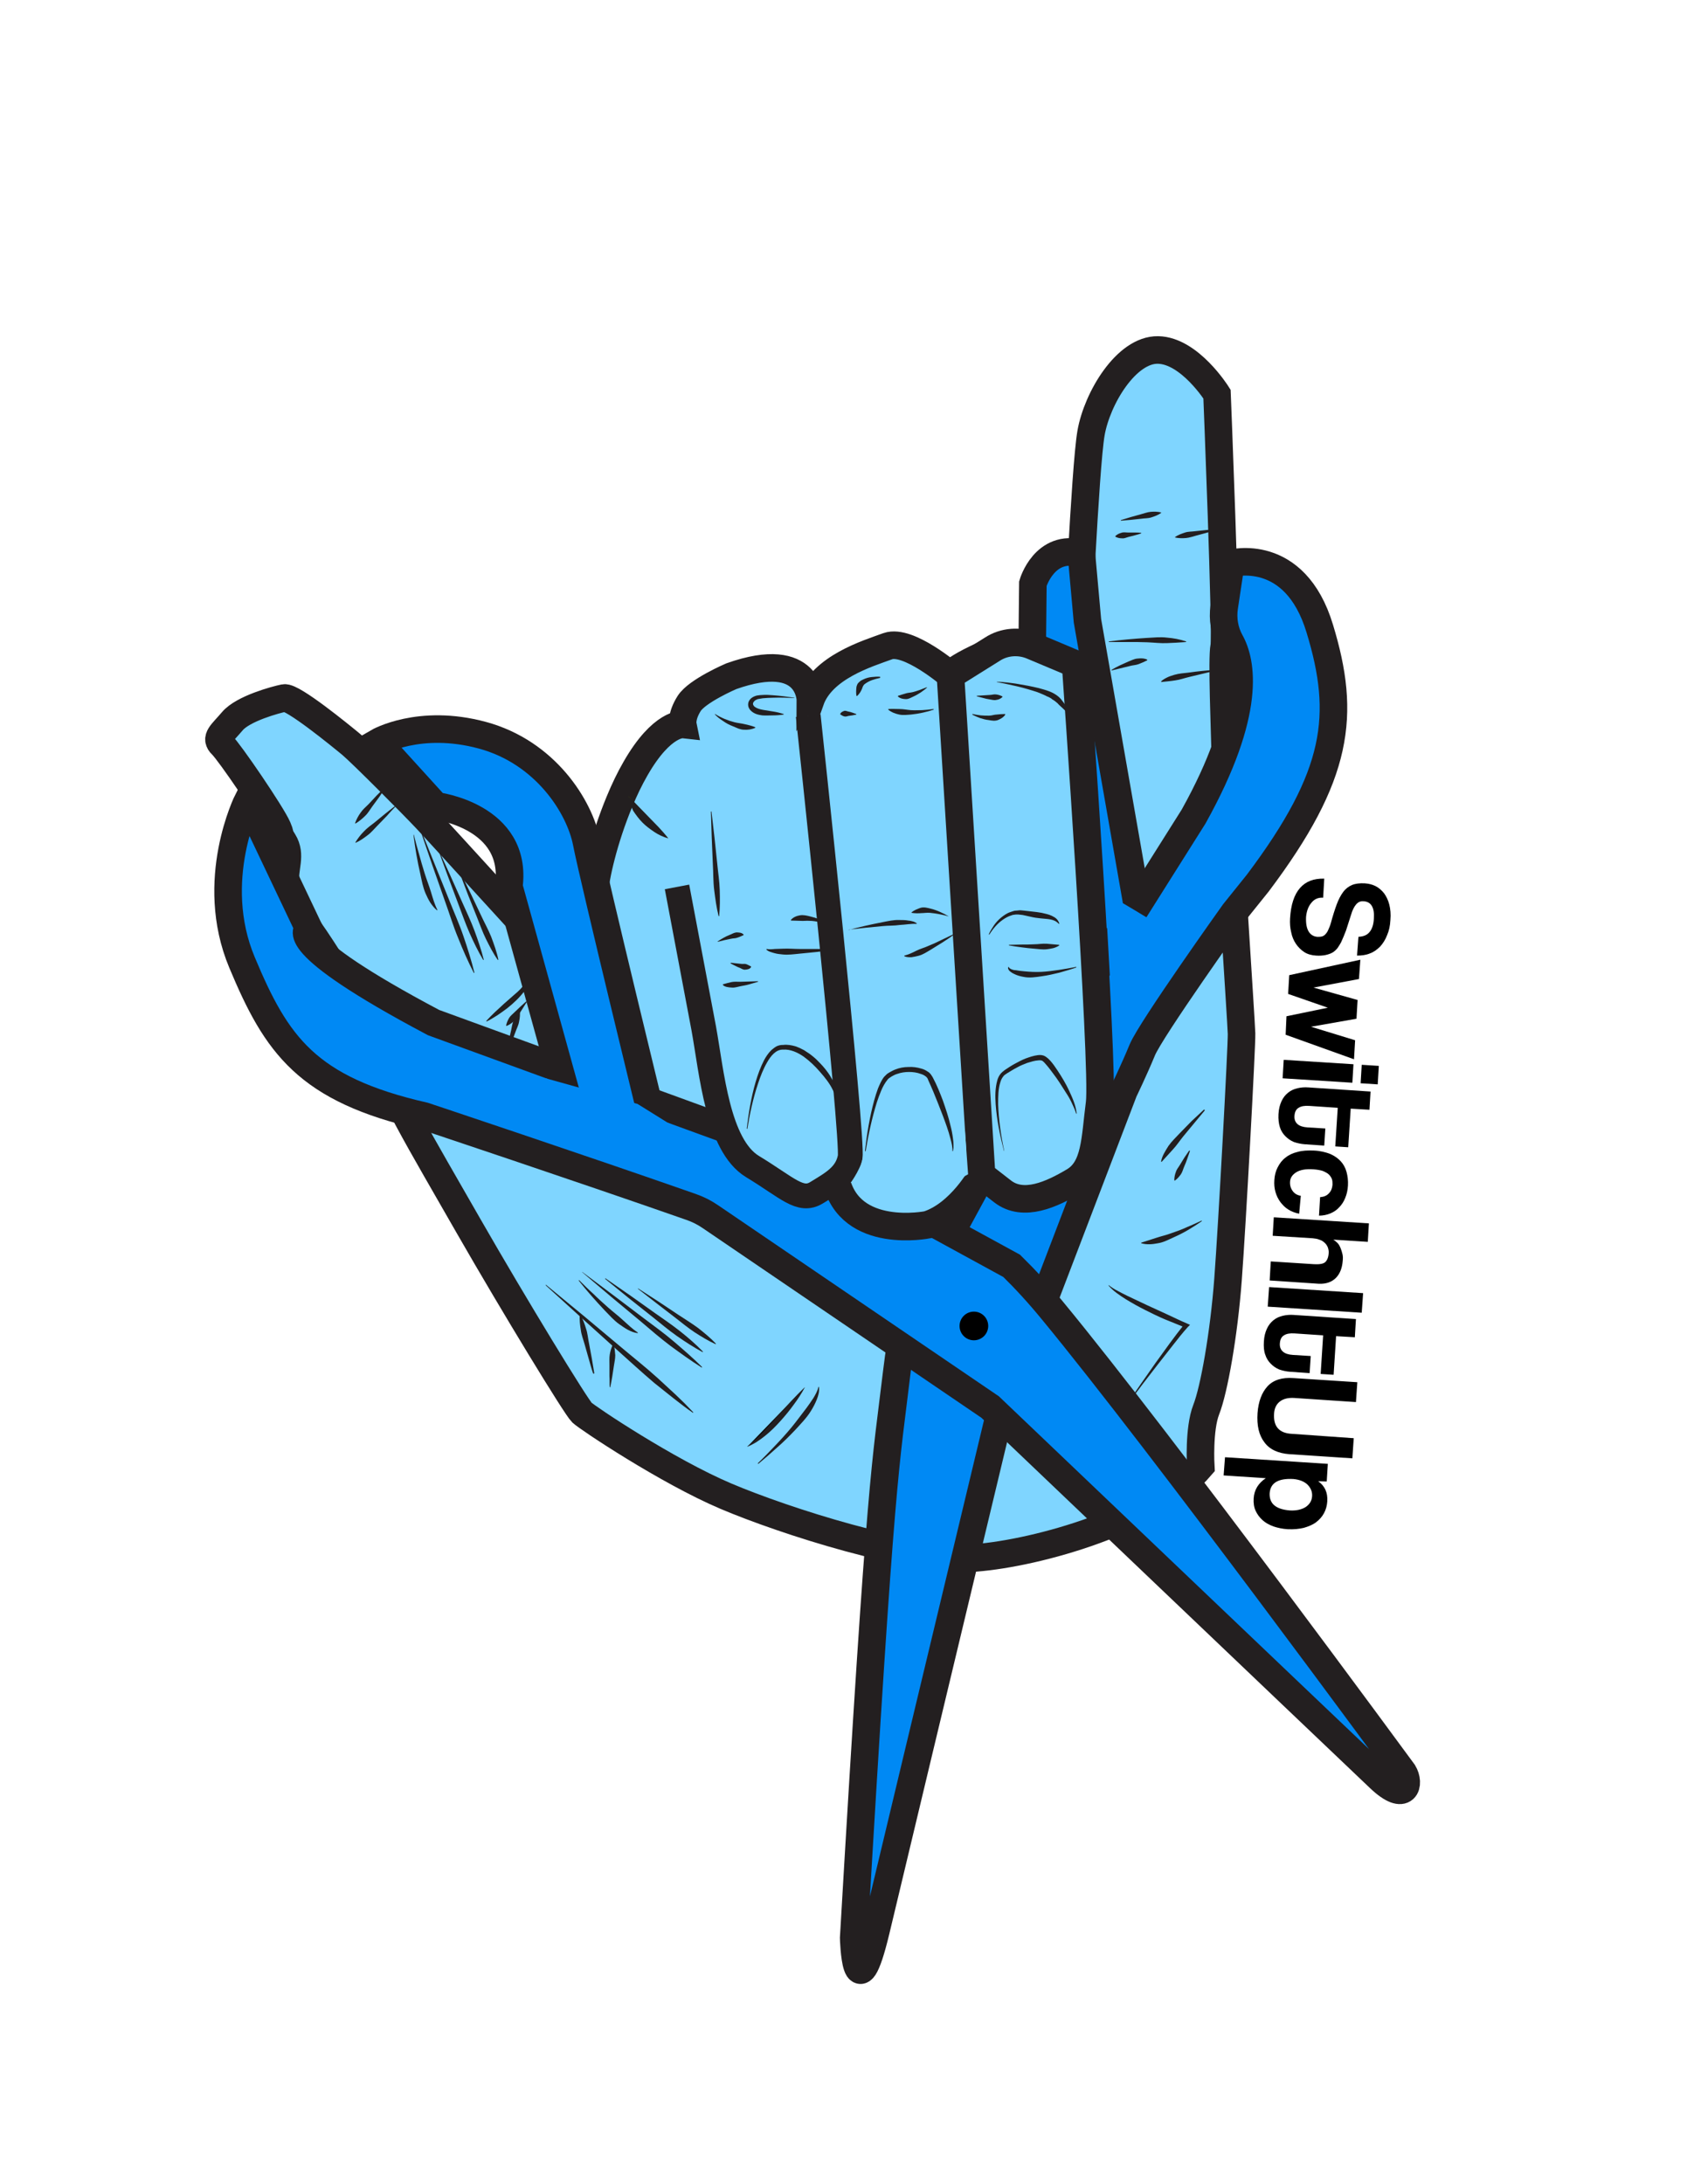<?xml version="1.0" encoding="utf-8"?>
<!-- Generator: Adobe Illustrator 22.1.0, SVG Export Plug-In . SVG Version: 6.00 Build 0)  -->
<svg version="1.1" xmlns="http://www.w3.org/2000/svg" xmlns:xlink="http://www.w3.org/1999/xlink" x="0px" y="0px"
	 viewBox="0 0 612 792" style="enable-background:new 0 0 612 792;" xml:space="preserve">
<style type="text/css">
	.st0{fill:#7FD5FF;stroke:#231F20;stroke-width:10;stroke-miterlimit:10;}
	.st1{fill:#5C6A00;}
	.st2{fill:#231F20;}
	.st3{fill:#0089F4;stroke:#231F20;stroke-width:10;stroke-miterlimit:10;}
	.st4{fill:#7FD5FF;stroke:#231F20;stroke-width:9;stroke-miterlimit:10;}
	.st5{fill:#0089F4;}
	.st6{fill:#7FD5FF;}
</style>
<g id="Layer_1">
	<path class="st0" d="M435.6,531.7c0,0-0.8-13.5,2-20.6s6.4-27.2,7.9-47.2c1.5-20,5-84.6,4.9-89.1c-0.1-4.5-5.5-84.4-5.8-97.4
		c-0.3-13-1.4-38.5-0.5-43c0.9-4.5-2.6-91.5-2.6-91.5s-9.9-15.8-21.4-16c-11.5-0.2-22.1,17.5-24.3,30.1c-2.2,12.6-5.1,80.1-5.6,83.7
		c0,0-13.7-7.7-19.7-7.5s-24.3,8.6-25.7,11.6c0,0-15.3-13.1-22.7-10.5c-7.4,2.7-23.8,7.6-28.1,19.7c0,0,0.1-19-28.7-8.8
		c0,0-12.4,5.3-15.3,9.9c-2.9,4.6-2.3,7.6-2.3,7.6s-7.5-0.8-17.1,15.9c-2.2,3.8-4.1,7.8-5.8,11.9c-5.8,13.9-8.9,27.9-9.1,33
		c-0.3,6.5-4.7,35.1-4.7,35.1s-51.3-56.3-56.4-61.7s-23.1-23.5-27.1-26.9c-4.1-3.4-21.4-17.5-24.4-16.9c-3,0.6-14.9,3.8-18.8,8.4
		c-3.9,4.6-6.4,6.1-3.8,8.6c2.6,2.4,18.1,25.1,20.2,30c2.1,5-1,0,2.1,5s0.2,9.5,0.8,15c0.6,5.5,2.7,8.9,8.4,16.8
		c5.7,7.9,15.1,23.7,18.7,28.1c3.6,4.4,9.3,10.8,8.4,18.3c-0.8,7.5,14.3,32.2,30.9,61.3c16.7,29.1,39,65.6,41.1,67.6
		s31,21.3,52.2,30.3c21.2,9,67.6,23.9,90.5,22.4C376.8,563.1,419,551.1,435.6,531.7z"/>
	<g>
		<path class="st1" d="M227.9,288.7c4.4,8.7,14.6,15.3,14.6,15.3"/>
		<path class="st2" d="M227.9,288.7c1.4,1.3,2.6,2.5,3.8,3.8l3.6,3.7c1.2,1.2,2.4,2.5,3.6,3.7c1.2,1.3,2.4,2.6,3.5,4.1
			c-1.8-0.5-3.5-1.3-5-2.3c-1.5-1-3-2.1-4.3-3.4c-1.3-1.3-2.4-2.8-3.4-4.3C228.9,292.3,228.2,290.6,227.9,288.7z"/>
	</g>
	<path class="st3" d="M392.3,200.7c-13.4-3.6-17.6,10.9-17.6,10.9l-0.4,38.4c-0.5,2.6-0.3,5.2,0.4,7.7l28.4,106.2l13.8-10.9
		l-22.4-127.9L392.3,200.7z"/>
	<path class="st3" d="M339.3,444.7L433,296.1c21.3-38.2,17.4-56.2,13.3-63.5c-2.1-3.8-2.8-8.2-2.2-12.4l2.4-15.9
		c0,0,23.2-6.5,32.3,23.7c9.5,31.2,7,53-22.5,92.2l-8.6,10.7c0,0-30.2,42.3-33.3,49.8c-3.1,7.5-6.7,14.9-6.7,14.9l-45.5,119
		c-30.7,128-30.7,128-44.4,185.3c-7.4,30.9-8.1,2.8-8.1,2.8c10-171.5,11.6-171.2,15.6-204.9c0.9-7.7,2.1-14.7,3.5-21l34.6-63.7"/>
	<path class="st3" d="M340,437.4l-182.7-66.6c-55.9-29.6-45.3-34.1-45.3-34.1l-22.1-46.5c0,0-14.6,29-2.1,58.8
		c12.5,29.9,23.5,46,66.1,55.7c0,0,57.6,19.2,96.7,32.9c2.6,0.9,5,2.1,7.3,3.7l101.3,68.9c0,0,117.7,112.2,141.3,134.6
		c9.5,9,11.1,2,8.6-2.1c0,0-87.2-118.9-127.4-167.6c-5-6.1-9.9-11.4-14.7-16.1l-65.2-35.6"/>
	<path class="st3" d="M158.1,292.2c0,0,29.9,3.6,26.5,29.2l21.4,77.3l31.5,10.6c0,0-22.2-90.9-24.7-103.8s-14.9-32.7-37.8-38.9
		s-37.9,2.5-37.9,2.5L158.1,292.2z"/>
	<path class="st0" d="M356.1,426.1c0,0,0,0,7.6,5.9c7.6,5.9,18,1,25.9-3.7s7.6-15.2,9.3-28.2c1.7-13-8.7-159.3-8.7-159.3l-15.7-6.6
		c-4.7-2-10.2-1.6-14.5,1.2l-15.2,9.5L356.1,426.1c0,0-7.7,14.2-19.6,18c0,0-28.2,5.7-33.2-16.2"/>
	<path class="st4" d="M245.6,321.6l9.7,51.3c2.9,15.9,5,42.4,17.7,50.1c12.7,7.7,17.3,13.1,23.2,9.5c5.9-3.6,10.9-6.3,12.2-12.8
		c1.3-6.5-15.2-160.2-15.2-160.2"/>
	<g>
		<g>
			<path class="st2" d="M210.1,464.2c1.7,1.7,3.4,3.4,5.2,5c1.7,1.7,3.5,3.3,5.3,4.9c1.8,1.6,3.7,3,5.4,4.6c1.8,1.6,3.4,3.2,5.4,4.5
				l0,0.2c-1.2-0.1-2.5-0.6-3.6-1.2c-1.1-0.6-2.1-1.3-3.1-2c-2-1.4-3.6-3.3-5.3-5c-3.3-3.5-6.5-7.1-9.5-10.9L210.1,464.2z"/>
		</g>
		<g>
			<path class="st2" d="M211.2,461.2l11.1,8.3l11.1,8.4c3.7,2.8,7.5,5.5,11,8.5c3.5,3,7,6,10.3,9.3l-0.1,0.2
				c-4-2.5-7.7-5.2-11.4-7.9c-3.7-2.8-7.2-5.8-10.7-8.8l-10.7-8.9l-10.6-9L211.2,461.2z"/>
		</g>
		<g>
			<path class="st2" d="M219.6,463.5l9.1,6.3l9,6.4c3,2.1,6.1,4.2,9,6.5c2.9,2.3,5.7,4.7,8.3,7.4l-0.1,0.2c-3.3-1.8-6.4-3.8-9.4-5.9
				c-3-2.1-5.8-4.5-8.7-6.8l-8.7-6.9l-8.6-7L219.6,463.5z"/>
		</g>
		<g>
			<path class="st2" d="M231.5,467.2l7.3,4.7l7.2,4.8c2.4,1.6,4.9,3.1,7.2,4.8c2.3,1.8,4.5,3.6,6.5,5.7l-0.1,0.2
				c-2.7-1.2-5.1-2.7-7.6-4.3c-2.4-1.6-4.6-3.4-6.9-5.2l-6.9-5.3l-6.8-5.3L231.5,467.2z"/>
		</g>
	</g>
	<g>
		<path d="M292,503c0,0-12.8,17.4-20.9,21.6"/>
		<path class="st2" d="M292,503c-1.2,2.3-2.6,4.4-4.1,6.4c-1.5,2.1-3.1,4-4.8,5.9c-1.7,1.9-3.5,3.7-5.5,5.3c-2,1.6-4.1,3.1-6.6,4
			c2-1.5,3.8-3.3,5.5-5.1c1.7-1.8,3.4-3.6,5.1-5.5C285,510.3,288.3,506.5,292,503z"/>
	</g>
	<path d="M494,386.1l6.2,0.4l-0.4,6.7l-6.2-0.4L494,386.1z M465.7,384.3l25.3,1.6l-0.4,6.7l-25.3-1.6L465.7,384.3z"/>
	<g>
		<path d="M492.8,339.7c1.8-0.1,3.1-0.6,4-1.7c0.9-1,1.5-2.7,1.6-4.9c0.3-4-1-6.2-3.8-6.3c-1-0.1-1.9,0.3-2.6,1.1
			c-0.7,0.8-1.4,2.1-1.9,3.9c-0.7,2.2-1.3,4-1.8,5.6c-0.6,1.6-1.2,3-1.8,4.3c-0.4,0.7-0.8,1.4-1.3,2.1c-0.5,0.6-1.1,1.2-1.8,1.6
			c-0.7,0.4-1.6,0.7-2.5,0.9c-1,0.2-2.2,0.3-3.5,0.2c-1.6-0.1-3.1-0.5-4.3-1.3c-1.2-0.8-2.2-1.8-3-3c-0.8-1.2-1.4-2.6-1.7-4.2
			c-0.4-1.6-0.5-3.3-0.4-5c0.3-5,1.5-8.6,3.6-11c2.1-2.4,5-3.5,8.8-3.4l-0.4,6.9c-1.8-0.1-3.2,0.5-4.3,1.9c-1.1,1.3-1.7,3-1.9,5.1
			c-0.1,2.3,0.2,4,0.9,5.2c0.7,1.2,1.8,1.9,3.2,2c0.5,0,1.1,0,1.5-0.1c0.5-0.1,0.9-0.3,1.3-0.7c0.4-0.4,0.8-0.9,1.1-1.6
			c0.3-0.7,0.7-1.5,1-2.6c0.7-2.6,1.4-4.8,2.1-6.7c0.7-1.9,1.5-3.4,2.4-4.6c0.9-1.2,2-2,3.2-2.5c1.2-0.5,2.8-0.7,4.6-0.6
			c1.4,0.1,2.7,0.4,3.9,1c1.2,0.6,2.2,1.5,3.1,2.6c0.8,1.1,1.5,2.5,1.9,4.1c0.4,1.6,0.6,3.5,0.4,5.6c-0.1,2.1-0.5,3.9-1.2,5.5
			c-0.6,1.6-1.5,3-2.5,4.1c-1.1,1.1-2.3,2-3.7,2.5c-1.4,0.6-3,0.8-4.7,0.8L492.8,339.7z"/>
		<path d="M466.7,368.5l15-3.1l-14.4-5l0.4-6.8l25.8-5.6l-0.5,7l-16.5,3.1l16,4.5l-0.4,6.8l-16.5,2.9l16,4.9l-0.4,6.9l-24.8-8.9
			L466.7,368.5z"/>
		<path d="M480.8,409.2l-0.4,6.2l-7.2-0.5c-1.3-0.1-2.6-0.4-3.8-0.8c-1.2-0.5-2.2-1.2-3.1-2.1c-0.9-0.9-1.6-2-2-3.3
			s-0.6-2.9-0.5-4.7c0.1-1.9,0.5-3.4,1.1-4.7c0.6-1.3,1.4-2.3,2.4-3.1c1-0.8,2.1-1.3,3.4-1.6c1.3-0.3,2.6-0.4,3.9-0.3l22.6,1.5
			l-0.4,6.6L490,402l-0.9,14l-4.7-0.3l0.9-14l-10.4-0.7c-1.6-0.1-2.9,0.1-3.8,0.7c-0.9,0.5-1.4,1.5-1.5,2.9c-0.1,1.3,0.3,2.3,1.1,3
			c0.8,0.7,2,1.1,3.6,1.2L480.8,409.2z"/>
		<path d="M471.3,440.1c-1.5-0.3-2.8-0.8-3.9-1.5c-1.2-0.7-2.1-1.7-2.9-2.7c-0.8-1.1-1.4-2.3-1.8-3.7c-0.4-1.4-0.5-2.8-0.4-4.3
			c0.1-1.7,0.5-3.3,1.2-4.6c0.7-1.4,1.6-2.6,2.8-3.5c1.2-1,2.7-1.7,4.4-2.1c1.7-0.5,3.7-0.6,6-0.5c2.3,0.1,4.2,0.6,5.8,1.2
			c1.6,0.7,2.9,1.6,3.9,2.7c1,1.1,1.7,2.4,2.1,3.9c0.4,1.5,0.6,3.1,0.5,4.9c-0.1,1.6-0.4,3.1-1,4.5c-0.5,1.3-1.3,2.5-2.2,3.4
			c-0.9,1-2,1.7-3.2,2.2c-1.2,0.5-2.6,0.8-4.1,0.8l0.4-6.7c1.3-0.1,2.4-0.5,3.2-1.4c0.8-0.8,1.2-1.9,1.3-3.1c0-0.7,0-1.4-0.2-2
			c-0.2-0.6-0.6-1.2-1.1-1.7c-0.5-0.5-1.3-0.9-2.2-1.3c-0.9-0.3-2.1-0.5-3.4-0.6c-2.8-0.2-4.9,0.2-6.3,1.1c-1.4,0.9-2.1,2-2.2,3.3
			c-0.1,1.3,0.2,2.4,0.9,3.4c0.7,1,1.7,1.6,3,1.8L471.3,440.1z"/>
		<path d="M461,457.4l15.7,1c1.9,0.1,3.3-0.1,4-0.7c0.7-0.6,1.2-1.7,1.3-3.2c0.1-0.8-0.1-1.6-0.3-2.2c-0.3-0.7-0.7-1.3-1.2-1.7
			c-0.5-0.5-1.2-0.9-1.9-1.1c-0.7-0.3-1.5-0.4-2.4-0.5l-14.5-0.9l0.4-6.7l34.5,2.2l-0.4,6.7l-12.5-0.8c0.5,0.3,1,0.7,1.5,1.2
			c0.5,0.5,0.8,1.1,1.1,1.8c0.3,0.7,0.5,1.4,0.7,2.2c0.2,0.8,0.2,1.6,0.1,2.5c-0.2,2.6-1,4.7-2.5,6.2c-1.5,1.5-3.6,2.2-6.1,2.1
			l-17.9-1.2L461,457.4z"/>
		<path d="M460.4,466.7l34.1,2.2l-0.5,7.1l-34.1-2.2L460.4,466.7z"/>
		<path d="M475.5,491.7l-0.4,6.2l-7.2-0.5c-1.3-0.1-2.6-0.4-3.8-0.8c-1.2-0.5-2.2-1.2-3.1-2.1c-0.9-0.9-1.6-2-2-3.3
			c-0.5-1.3-0.6-2.9-0.5-4.7c0.1-1.9,0.5-3.4,1.1-4.7c0.6-1.3,1.4-2.3,2.4-3.1c1-0.8,2.1-1.3,3.4-1.6c1.3-0.3,2.6-0.4,3.9-0.3
			l22.6,1.5l-0.4,6.6l-6.8-0.4l-0.9,14l-4.7-0.3l0.9-14l-10.4-0.7c-1.6-0.1-2.9,0.1-3.8,0.7c-0.9,0.5-1.4,1.5-1.5,2.9
			c-0.1,1.3,0.3,2.3,1.1,3c0.8,0.7,2,1.1,3.6,1.2L475.5,491.7z"/>
		<path d="M491.1,521.5l-0.5,7.3l-22.8-1.5c-4.1-0.3-7.2-1.7-9.1-4.3c-2-2.6-2.8-6.1-2.5-10.6c0.3-4.1,1.5-7.4,3.6-9.7
			c2.1-2.3,5.3-3.3,9.4-3l23.2,1.5l-0.5,7.2l-22.5-1.5c-2.1-0.1-3.8,0.3-5.1,1.3c-1.3,1-2,2.5-2.1,4.4c-0.3,4.6,1.8,7,6.2,7.3
			L491.1,521.5z"/>
		<path d="M444.4,528.4l37.3,2.4l-0.4,6.4l-3.1-0.1c2.4,1.7,3.5,4.1,3.3,7.3c-0.1,1.6-0.5,3-1.2,4.3c-0.7,1.3-1.7,2.4-2.9,3.3
			c-1.2,0.9-2.7,1.5-4.4,2c-1.7,0.4-3.6,0.6-5.8,0.5c-1.9-0.1-3.7-0.5-5.2-1c-1.6-0.6-2.9-1.3-4-2.3c-1.1-1-1.9-2.1-2.5-3.4
			c-0.6-1.3-0.8-2.8-0.7-4.5c0.2-3.1,1.7-5.5,4.4-7.3l-15.3-1L444.4,528.4z M460.6,541.4c-0.2,3.8,2.2,5.9,7.4,6.3
			c2.3,0.1,4.1-0.3,5.6-1.2c1.5-1,2.3-2.3,2.4-4c0.1-1.6-0.5-3-1.7-4.2c-1.3-1.2-3-1.8-5.1-2C463.7,536,460.9,537.7,460.6,541.4z"/>
	</g>
	<polygon class="st5" points="406,326.7 411.4,329.9 419,334.5 403.2,363.9 401.5,333.9 	"/>
	<polygon class="st5" points="198,391 231.3,400.3 245.6,409.2 248.3,418.7 198,406 	"/>
	<path class="st6" d="M329.9,428l-21.3,0.9c0,0,4.5-6.2,4.5-10.2C313,414.6,329.9,428,329.9,428z"/>
	<polygon class="st6" points="350,409.2 343,425.8 347.2,428 351.2,425.8 	"/>
</g>
<g id="Layer_2">
	<g>
		<path class="st2" d="M150.1,302.6c0.6,2.3,1.2,4.7,1.9,7c0.6,2.3,1.3,4.6,2,6.9c0.7,2.3,1.6,4.5,2.3,6.8c0.7,2.3,1.3,4.5,2.4,6.7
			l-0.1,0.1c-1-0.7-1.8-1.8-2.5-2.8c-0.7-1.1-1.2-2.2-1.7-3.3c-1-2.3-1.4-4.7-1.9-7c-1.1-4.7-1.9-9.5-2.5-14.2L150.1,302.6z"/>
	</g>
	<g>
		<path class="st2" d="M152.6,300.7l5.2,12.9l5.2,12.9c1.7,4.3,3.6,8.5,5.1,12.9c1.5,4.4,2.9,8.8,4,13.3l-0.2,0.1
			c-2.1-4.1-4-8.4-5.7-12.7c-1.8-4.3-3.1-8.7-4.7-13.1l-4.6-13.1l-4.5-13.1L152.6,300.7z"/>
	</g>
	<g>
		<path class="st2" d="M158.6,307l4.6,10.1l4.5,10.1c1.5,3.4,3.1,6.7,4.4,10.2c1.3,3.5,2.5,7,3.4,10.6l-0.2,0.1
			c-1.9-3.2-3.5-6.5-5-9.9c-1.5-3.4-2.7-6.9-4-10.3l-3.9-10.4l-3.8-10.4L158.6,307z"/>
	</g>
	<g>
		<path class="st2" d="M167,316.3l3.8,7.8l3.7,7.8c1.2,2.6,2.6,5.1,3.7,7.8c1,2.7,2,5.4,2.6,8.3l-0.2,0.1c-1.7-2.4-3-5-4.3-7.6
			c-1.3-2.6-2.2-5.3-3.3-8l-3.2-8l-3.1-8.1L167,316.3z"/>
	</g>
	<g>
		<path class="st2" d="M139.9,285.6c-0.8,1.2-1.6,2.3-2.4,3.5l-2.5,3.4c-0.8,1.1-1.5,2.4-2.6,3.4c-1,1-2.1,1.9-3.4,2.7l-0.2-0.1
			c0.5-1.4,1.2-2.7,2-3.8c0.8-1.2,1.9-2.1,2.9-3.1l2.9-3.1c1-1,2-2,3-3L139.9,285.6z"/>
	</g>
	<g>
		<path class="st2" d="M143.8,292.1c-1.1,1.2-2.3,2.4-3.4,3.7l-3.5,3.6c-1.2,1.2-2.2,2.5-3.6,3.5c-1.3,1-2.7,2-4.3,2.7l-0.1-0.1
			c0.9-1.5,1.9-2.8,3.1-4c1.1-1.2,2.5-2.2,3.8-3.2l3.9-3.2c1.3-1,2.6-2.1,4-3.1L143.8,292.1z"/>
	</g>
	<g>
		<path class="st2" d="M188.8,341.5c1,2.8,1.8,5.6,2.4,8.6c0.3,1.5,0.4,3,0.4,4.5c0,0.8-0.1,1.5-0.2,2.3c-0.1,0.4-0.2,0.8-0.4,1.2
			c-0.2,0.4-0.4,0.8-0.6,1.1c-1.9,2.5-4,4.5-6.4,6.4c-2.4,1.8-4.8,3.5-7.5,4.8l-0.1-0.2c2-2.2,4.2-4.2,6.4-6.2
			c1.1-1,2.2-1.9,3.3-2.9c1.1-0.9,2.2-1.9,3.1-2.9c0.8-0.9,1.1-2.3,1.2-3.7c0.1-1.4,0-2.9-0.1-4.3c-0.3-2.9-0.9-5.8-1.6-8.6
			L188.8,341.5z"/>
	</g>
	<g>
		<path class="st2" d="M191.1,363.3c-0.5,0.8-1,1.6-1.5,2.4c-0.5,0.8-1,1.6-1.6,2.4c-0.5,0.8-0.9,1.7-1.7,2.3
			c-0.7,0.6-1.5,1.2-2.5,1.6l-0.2-0.1c0.2-1.1,0.6-1.9,1.1-2.8c0.5-0.8,1.3-1.4,2-2.1c0.7-0.7,1.4-1.3,2.1-2
			c0.7-0.6,1.4-1.3,2.1-1.9L191.1,363.3z"/>
	</g>
	<g>
		<path class="st2" d="M183.7,381.5c0.2-1.3,0.5-2.6,0.8-3.9l0.9-3.9c0.3-1.3,0.4-2.6,1-3.8c0.5-1.2,1.1-2.4,2-3.5l0.2,0.1
			c0.1,1.4,0,2.7-0.3,4c-0.2,1.3-0.9,2.5-1.3,3.7l-1.4,3.7c-0.5,1.2-1,2.4-1.5,3.6L183.7,381.5z"/>
	</g>
	<g>
		<path class="st2" d="M258.1,294.2l1.1,9.5l1,9.5c0.3,3.2,0.8,6.3,0.9,9.5c0.1,3.2,0.1,6.3-0.2,9.5l-0.2,0
			c-0.8-3.1-1.2-6.3-1.6-9.4c-0.4-3.1-0.3-6.3-0.5-9.5l-0.4-9.5l-0.3-9.5L258.1,294.2z"/>
	</g>
	<g>
		<path class="st2" d="M288.2,253.1c-2.6-0.1-5.1-0.2-7.7-0.1c-1.3,0-2.5,0.1-3.8,0.2c-0.6,0.1-1.2,0.2-1.8,0.3
			c-0.5,0.2-1,0.4-1.3,0.8c-0.7,0.7-0.5,1.4,0.2,2c0.8,0.6,1.9,0.9,3,1.1c1.1,0.2,2.5,0.4,3.7,0.6c1.3,0.2,2.5,0.5,3.8,0.9l0,0.2
			c-1.3,0.2-2.6,0.3-3.9,0.3c-1.3,0-2.5,0.1-3.9,0c-1.4-0.2-2.8-0.5-4-1.6c-0.6-0.5-1.1-1.4-1.1-2.3c0-1,0.5-1.8,1.1-2.3
			c0.6-0.5,1.3-0.8,2.1-1c0.7-0.1,1.4-0.2,2-0.2c1.3-0.1,2.6,0,3.9,0.1c2.6,0.2,5.1,0.5,7.7,0.9L288.2,253.1z"/>
	</g>
	<g>
		<path class="st2" d="M259.4,258.9c1.1,0.7,2.3,1.3,3.5,1.8c1.2,0.5,2.4,0.9,3.6,1.2c1.2,0.3,2.5,0.4,3.7,0.7
			c1.2,0.3,2.4,0.5,3.8,1.1l0,0.2c-1.3,0.6-2.7,0.8-4.1,0.7c-0.7,0-1.4-0.2-2-0.4c-0.6-0.3-1.3-0.5-1.9-0.8
			c-1.3-0.5-2.5-1.1-3.6-1.9c-1.1-0.7-2.2-1.5-3.1-2.5L259.4,258.9z"/>
	</g>
	<g>
		<path class="st2" d="M336.3,249.3c-0.7,0.7-1.5,1.2-2.3,1.8c-0.8,0.5-1.6,1-2.5,1.4c-0.9,0.4-1.8,1-2.8,1c-1,0-2.2-0.2-3-1
			l0.1-0.2c1-0.3,1.8-0.6,2.6-0.8c0.8-0.3,1.7-0.3,2.6-0.5c0.9-0.2,1.7-0.5,2.6-0.8c0.9-0.3,1.7-0.7,2.6-1L336.3,249.3z"/>
	</g>
	<g>
		<path class="st2" d="M338.8,257.3c-2.7,0.9-5.4,1.5-8.3,1.8c-1.4,0.1-2.9,0.3-4.3,0c-1.4-0.3-2.8-0.8-4-1.8l0.1-0.2
			c1.5-0.1,2.8,0,4.1,0c1.3,0,2.7,0.3,4,0.4c1.4,0.1,2.7,0,4.1,0c1.4-0.1,2.8-0.2,4.1-0.4L338.8,257.3z"/>
	</g>
	<g>
		<path class="st2" d="M319.3,245.8c-1,0.2-2,0.5-2.9,0.8c-0.9,0.3-1.8,0.8-2.5,1.3c-0.2,0.1-0.3,0.3-0.5,0.4
			c-0.1,0.2-0.2,0.3-0.3,0.5c-0.1,0.2-0.2,0.3-0.2,0.5c0,0.1-0.1,0.1-0.1,0.2l-0.1,0.3c-0.4,0.9-0.9,1.8-1.8,2.6l-0.2-0.1
			c-0.2-1.1-0.1-2.2,0-3.2l0.1-0.4c0.1-0.2,0.1-0.3,0.2-0.5c0.1-0.3,0.4-0.6,0.6-0.8c0.2-0.2,0.5-0.4,0.7-0.6
			c0.3-0.1,0.5-0.3,0.8-0.4c1-0.5,2.1-0.8,3.1-0.9c1-0.1,2.1-0.2,3.1-0.1L319.3,245.8z"/>
	</g>
	<g>
		<path class="st2" d="M310.7,259.1l-1.5,0.3l-1.4,0.2c-0.5,0.1-0.9,0.3-1.4,0.2c-0.5-0.1-0.9-0.3-1.5-0.7l-0.1-0.2
			c0.3-0.7,0.9-0.9,1.4-1.1c0.5-0.2,1,0.1,1.5,0.2c0.5,0.1,1,0.2,1.5,0.4c0.5,0.2,0.9,0.3,1.4,0.5L310.7,259.1z"/>
	</g>
	<g>
		<path class="st2" d="M300.5,335.1c-1.1-0.3-2.2-0.6-3.4-0.8c-1.1-0.2-2.3-0.4-3.4-0.4c-1.1-0.1-2.2,0.1-3.3,0
			c-1.1,0-2.1-0.1-3.4-0.1l-0.1-0.2c0.8-1,2.1-1.5,3.3-1.7c1.3-0.2,2.5,0.1,3.7,0.4c1.2,0.3,2.3,0.6,3.4,1.1
			c1.1,0.5,2.2,0.9,3.2,1.5L300.5,335.1z"/>
	</g>
	<g>
		<path class="st2" d="M260.3,341.4c0.7-0.5,1.4-0.9,2.1-1.3c0.7-0.4,1.5-0.8,2.3-1.1c0.8-0.3,1.5-0.8,2.4-0.9c0.4,0,0.9,0,1.4,0.1
			c0.5,0.1,0.9,0.3,1.3,0.7l-0.1,0.2c-0.9,0.4-1.5,0.7-2.2,0.9c-0.7,0.3-1.5,0.2-2.3,0.4l-2.4,0.5c-0.8,0.2-1.6,0.4-2.4,0.6
			L260.3,341.4z"/>
	</g>
	<g>
		<path class="st2" d="M302.3,344.4c-2,0.3-4,0.6-6.1,0.8c-2,0.2-4.1,0.4-6.1,0.6c-2,0.2-4.1,0.5-6.1,0.3c-1-0.1-2.1-0.2-3.1-0.5
			c-1-0.3-2.1-0.5-2.9-1.3l0.1-0.2c1,0.2,2,0.1,3,0l3-0.1c2-0.1,4,0.1,6,0.1c2,0,4.1,0,6.1,0l6.1,0L302.3,344.4z"/>
	</g>
	<g>
		<path class="st2" d="M265.1,349.1l3.8,0.4c0.6,0.1,1.3-0.1,1.8,0.1c0.6,0.2,1,0.5,1.7,0.8l0.1,0.2c-0.2,0.4-0.6,0.7-1,0.8
			c-0.4,0.1-0.7,0.2-1.1,0.2c-0.7,0.1-1.3-0.3-1.9-0.6c-0.6-0.2-1.2-0.5-1.8-0.8c-0.6-0.3-1.2-0.6-1.7-0.9L265.1,349.1z"/>
	</g>
	<g>
		<path class="st2" d="M275,356c-1,0.3-2.1,0.6-3.1,0.9c-1,0.3-2.1,0.5-3.2,0.7c-1.1,0.2-2.1,0.6-3.2,0.5c-0.6,0-1.1-0.1-1.7-0.2
			c-0.5-0.1-1.2-0.3-1.6-0.8l0.1-0.2c1.1-0.3,2.1-0.6,3.1-0.8c1-0.2,2.1-0.1,3.2-0.1l6.4-0.2L275,356z"/>
	</g>
	<g>
		<path class="st2" d="M270.9,409.2c0.7-5.7,1.6-11.3,3.2-16.8c0.8-2.7,1.8-5.5,3.1-8c0.7-1.3,1.5-2.5,2.6-3.6
			c0.6-0.5,1.2-1,1.9-1.4c0.4-0.2,0.8-0.3,1.2-0.4c0.4-0.1,0.8-0.1,1.2-0.1c1.5-0.2,3.1,0.1,4.5,0.5c0.7,0.3,1.4,0.5,2.1,0.9l1,0.5
			l0.9,0.6c1.3,0.8,2.4,1.7,3.5,2.7c1,1,2.1,2.1,3,3.2c0.9,1.1,1.8,2.3,2.5,3.6c0.8,1.2,1.5,2.6,1.9,3.9c1,2.7,1.8,5.4,2.5,8.2
			l-0.2,0.1l-1.8-3.9c-0.6-1.3-1.2-2.6-1.8-3.8c-0.6-1.3-1.3-2.4-2.1-3.5c-0.8-1.1-1.7-2.2-2.6-3.2c-1.8-2.1-3.8-4-6-5.6
			c-2.2-1.5-4.8-2.7-7.4-2.5c-2.6-0.1-4.5,2.3-5.8,4.6c-1.4,2.4-2.4,5-3.3,7.7c-1.8,5.4-3,10.9-3.9,16.5L270.9,409.2z"/>
	</g>
	<g>
		<path class="st2" d="M313.8,417.2c0.7-6.1,1.7-12.2,3.3-18.1c0.4-1.5,0.9-3,1.4-4.4c0.6-1.4,1.2-2.9,2.2-4.2
			c0.3-0.3,0.6-0.6,0.9-0.9c0.3-0.3,0.7-0.5,1-0.7c0.7-0.4,1.4-0.8,2.2-1.1c1.5-0.6,3.1-0.9,4.7-0.9c1.6-0.1,3.2,0.1,4.8,0.6
			c0.8,0.2,1.6,0.6,2.3,1.1c0.4,0.2,0.8,0.6,1.1,1l0.4,0.6l0.3,0.5c1.5,2.8,2.6,5.6,3.7,8.5c1,2.9,2,5.8,2.7,8.9
			c0.4,1.5,0.7,3,0.9,4.6c0.1,0.8,0.2,1.5,0.2,2.3l0,1.2l-0.2,1.2l-0.2,0c0.1-1.5-0.3-3-0.7-4.5c-0.4-1.5-0.8-2.9-1.3-4.3
			c-1-2.9-2.1-5.7-3.2-8.5c-0.6-1.4-1.1-2.8-1.7-4.2c-0.6-1.4-1.2-2.8-1.8-4.1l-0.2-0.5l-0.2-0.4c-0.2-0.2-0.3-0.4-0.6-0.6
			c-0.5-0.4-1.1-0.7-1.8-0.9c-1.3-0.5-2.8-0.7-4.2-0.7c-1.5,0-2.9,0.2-4.3,0.7c-0.7,0.2-1.3,0.5-2,0.9c-0.3,0.2-0.6,0.4-0.9,0.6
			c-0.3,0.2-0.5,0.4-0.7,0.7c-0.9,1.1-1.6,2.4-2.2,3.8c-0.6,1.4-1.1,2.8-1.6,4.3c-1.8,5.8-3.1,11.8-4.1,17.9L313.8,417.2z"/>
	</g>
	<g>
		<path class="st2" d="M364.2,417.3c-1.4-5.5-2.6-11.2-3-16.9c-0.2-2.9-0.2-5.8,0.6-8.7c0.2-0.7,0.5-1.4,1-2.1
			c0.5-0.7,1.2-1.2,1.7-1.6c1.2-0.8,2.4-1.6,3.7-2.3c1.3-0.7,2.6-1.4,3.9-1.9c1.4-0.5,2.8-1,4.4-1.2c0.8-0.1,1.7-0.1,2.6,0.4
			c0.4,0.2,0.8,0.6,1.1,0.8c0.3,0.3,0.6,0.6,0.8,0.8c1,1.1,1.8,2.3,2.6,3.5c1.6,2.4,3.1,4.9,4.3,7.5c1.2,2.6,2.4,5.3,2.7,8.2l-0.2,0
			c-0.4-1.4-1-2.6-1.6-3.9c-0.6-1.3-1.3-2.5-2.1-3.7c-1.5-2.4-3-4.8-4.7-7c-0.8-1.1-1.7-2.3-2.6-3.3c-0.4-0.5-0.9-1-1.2-1.2
			c-0.3-0.2-0.9-0.3-1.6-0.2c-1.3,0.1-2.6,0.5-3.9,0.9c-1.3,0.5-2.6,1-3.8,1.7c-1.2,0.6-2.4,1.4-3.6,2.1c-0.6,0.4-1.1,0.7-1.4,1.2
			c-0.4,0.5-0.7,1.1-0.9,1.7c-0.9,2.6-0.9,5.4-0.9,8.3c0.2,5.7,1,11.3,2.2,16.9L364.2,417.3z"/>
	</g>
	<g>
		<path class="st2" d="M307.9,337.2c4-1.1,8.1-2,12.2-2.8c2.1-0.4,4.1-0.9,6.2-0.8c1.1,0,2.1,0,3.2,0.2l0.8,0.1l0.8,0.2
			c0.5,0.1,1,0.4,1.5,0.7l-0.1,0.2c-2.1-0.1-4,0.3-6.1,0.4c-2,0.3-4.1,0.2-6.1,0.4c-2.1,0.2-4.1,0.4-6.2,0.6
			c-2.1,0.2-4.1,0.5-6.2,0.7L307.9,337.2z"/>
	</g>
	<g>
		<path class="st2" d="M344.2,332.3c-1.1-0.3-2.2-0.6-3.4-0.8c-1.1-0.2-2.2-0.4-3.4-0.5c-1.1-0.1-2.2,0.1-3.1,0.1
			c-1.2,0.1-2.3,0.1-3.6-0.1l0-0.2c1-0.8,2.1-1.2,3.2-1.6c1.3-0.4,2.6,0,3.8,0.3c1.2,0.3,2.3,0.7,3.4,1.2c1.1,0.5,2.1,1,3.1,1.6
			L344.2,332.3z"/>
	</g>
	<g>
		<path class="st2" d="M345.9,339c-1.3,1-2.7,1.9-4.1,2.8c-1.4,0.9-2.8,1.7-4.2,2.6c-1.4,0.8-2.8,1.8-4.5,2.2
			c-0.8,0.2-1.7,0.4-2.5,0.5c-0.9,0-1.8,0-2.6-0.4l0.1-0.2c1.6-0.4,3-1.1,4.4-1.8c1.4-0.7,3-1.1,4.5-1.8c1.5-0.6,3-1.3,4.4-2
			l4.4-2.1L345.9,339z"/>
	</g>
	<g>
		<path class="st2" d="M354.3,252.3l4.7-0.3c0.8,0,1.5-0.3,2.3-0.2c0.8,0.1,1.5,0.3,2.3,0.7l0.1,0.2c-0.7,0.7-1.5,1-2.3,1.1
			c-0.8,0.2-1.6-0.1-2.4-0.2c-0.8-0.1-1.6-0.3-2.3-0.5c-0.8-0.2-1.5-0.4-2.3-0.6L354.3,252.3z"/>
	</g>
	<g>
		<path class="st2" d="M352.8,258.9c1,0.2,2,0.4,3,0.5c1,0.1,2,0.1,3,0.1c1,0,1.9-0.4,2.8-0.4c1-0.1,1.9-0.2,3-0.2l0.1,0.2
			c-0.6,1-1.7,1.6-2.7,2c-1.1,0.4-2.2,0.2-3.3,0c-1.1-0.1-2.1-0.4-3.1-0.7c-1-0.4-2-0.8-2.9-1.3L352.8,258.9z"/>
	</g>
	<g>
		<path class="st2" d="M361.6,247.2c2.6,0.1,5.1,0.4,7.6,0.8c2.5,0.4,5.1,0.9,7.6,1.5c2.5,0.7,5.1,1.3,7.3,3.2l0.8,0.8
			c0.2,0.3,0.4,0.5,0.6,0.8c0.4,0.5,0.8,1,1.1,1.6c0.7,1.1,1.4,2.1,2,3.3l-0.2,0.1c-1-0.8-2-1.6-2.9-2.5c-0.5-0.4-0.9-0.9-1.4-1.3
			c-0.2-0.2-0.4-0.5-0.7-0.7l-0.6-0.5c-0.2-0.2-0.5-0.3-0.7-0.5c-0.3-0.1-0.5-0.3-0.7-0.5c-0.5-0.3-1-0.6-1.6-0.8
			c-1.1-0.6-2.2-1-3.4-1.5c-2.4-0.8-4.8-1.5-7.3-2.1c-2.5-0.6-5-1.1-7.5-1.6L361.6,247.2z"/>
	</g>
	<g>
		<path class="st2" d="M390.5,350.8c-2,0.7-4.1,1.3-6.2,1.9c-2.1,0.5-4.2,1-6.4,1.3c-2.1,0.3-4.4,0.7-6.7,0.2
			c-1.1-0.2-2.2-0.5-3.2-1c-0.5-0.2-1-0.5-1.5-0.9c-0.2-0.2-0.5-0.4-0.6-0.7c-0.2-0.3-0.3-0.6-0.1-1l0.2,0.1c0.1,0.4,0.6,0.6,1,0.8
			c0.5,0.2,1,0.3,1.5,0.3c1,0.2,2,0.3,3.1,0.4c2,0.2,4.1,0.3,6.2,0.2c2.1-0.1,4.2-0.4,6.3-0.7c2.1-0.3,4.2-0.7,6.3-1.1L390.5,350.8z
			"/>
	</g>
	<g>
		<path class="st2" d="M366,342.6l4.6-0.1c1.5,0,3.1,0,4.6-0.1c1.5,0,3-0.3,4.5-0.2c1.5,0.1,3,0.3,4.5,0.4l0.1,0.2
			c-0.7,0.5-1.5,0.8-2.2,1c-0.8,0.2-1.6,0.3-2.3,0.4c-1.6,0.2-3.1-0.1-4.6-0.2c-1.5-0.1-3.1-0.3-4.6-0.5c-1.5-0.2-3-0.4-4.6-0.7
			L366,342.6z"/>
	</g>
	<g>
		<path class="st2" d="M358.7,338.8c0.5-1.2,1.2-2.2,1.9-3.3c0.7-1,1.6-2,2.6-2.8c1-0.8,2.1-1.6,3.4-2c0.3-0.1,0.6-0.2,0.9-0.3
			c0.3-0.1,0.6-0.2,1-0.2c0.7,0,1.3-0.2,2-0.1l1,0.1l0.9,0.1l1.8,0.2c1.2,0.1,2.5,0.3,3.7,0.5c1.2,0.3,2.5,0.5,3.7,1.1
			c0.6,0.3,1.2,0.6,1.7,1.1c0.5,0.5,0.8,1.1,1,1.7l-0.2,0.1c-1.7-1.9-4.1-1.7-6.6-2c-1.2-0.1-2.5-0.3-3.7-0.6l-1.8-0.4l-0.9-0.2
			l-0.8-0.1c-0.6-0.1-1.1-0.1-1.7-0.1c-0.3,0-0.6,0.1-0.8,0.1c-0.3,0-0.6,0.1-0.8,0.2c-1.1,0.3-2.2,0.9-3.2,1.6
			c-2,1.4-3.6,3.3-4.9,5.4L358.7,338.8z"/>
	</g>
	<g>
		<path class="st2" d="M400,272.8c0.5,0.9,1,1.9,1.5,2.9c0.5,1,1,1.9,1.4,2.9c0.5,1,1.1,1.9,1.3,2.9c0.3,1,0.4,2.1,0.3,3.3l-0.2,0.1
			c-0.9-0.8-1.5-1.7-2-2.7c-0.5-0.9-0.7-2-1-3.1c-0.3-1-0.6-2.1-0.9-3.1c-0.3-1-0.5-2.1-0.8-3.1L400,272.8z"/>
	</g>
	<g>
		<path class="st2" d="M441.4,192.1c-1.2,0.4-2.5,0.7-3.7,1.1l-3.7,1c-1.2,0.3-2.5,0.8-3.8,0.9c-1.3,0.1-2.6,0.1-3.9-0.2l0-0.2
			c1.2-0.8,2.4-1.2,3.6-1.6c1.2-0.4,2.5-0.3,3.8-0.5l3.8-0.4c1.3-0.1,2.6-0.2,3.9-0.3L441.4,192.1z"/>
	</g>
	<g>
		<path class="st2" d="M406.6,188.6c1.2-0.4,2.4-0.7,3.6-1.1c1.2-0.3,2.4-0.7,3.6-1c1.2-0.3,2.4-0.8,3.6-0.9
			c1.2-0.1,2.5-0.1,3.8,0.2l0,0.2c-1.1,0.8-2.3,1.2-3.5,1.6c-1.2,0.4-2.5,0.3-3.7,0.5c-1.2,0.1-2.5,0.3-3.7,0.4
			c-1.2,0.1-2.5,0.2-3.7,0.3L406.6,188.6z"/>
	</g>
	<g>
		<path class="st2" d="M414,193.4c-0.8,0.3-1.5,0.5-2.3,0.7c-0.8,0.2-1.6,0.4-2.3,0.6c-0.8,0.2-1.5,0.6-2.3,0.5
			c-0.8,0-1.6-0.1-2.5-0.6l0-0.2c0.7-0.7,1.5-1,2.2-1.2c0.8-0.3,1.6-0.1,2.4-0.1c0.8,0,1.6,0,2.4,0c0.8,0,1.6,0,2.4,0.1L414,193.4z"
			/>
	</g>
	<g>
		<path class="st2" d="M402.2,232.6c4.7-0.6,9.3-1,14-1.3c2.3-0.1,4.7-0.4,7.1-0.1c2.4,0.2,4.7,0.6,7,1.4l0,0.2
			c-2.4,0.2-4.7,0.3-7,0.4c-2.3,0.1-4.6-0.2-7-0.3c-2.3-0.1-4.7-0.1-7-0.1c-2.3,0-4.7,0-7,0L402.2,232.6z"/>
	</g>
	<g>
		<path class="st2" d="M441.3,243.1l-10,2.4c-1.7,0.4-3.3,1-4.9,1.2c-1.7,0.3-3.4,0.4-5.1,0.6l-0.1-0.2c0.7-0.7,1.5-1.1,2.3-1.5
			c0.8-0.4,1.6-0.6,2.5-0.9c1.7-0.5,3.4-0.6,5.1-0.8c3.4-0.5,6.8-0.8,10.2-1.1L441.3,243.1z"/>
	</g>
	<g>
		<path class="st2" d="M403.2,242.9c1-0.6,2-1.1,3-1.6c1-0.5,2.1-0.9,3.1-1.4c1.1-0.4,2.1-1,3.3-1.1c1.1-0.1,2.4-0.2,3.6,0.4v0.2
			c-1.1,0.6-2.1,1-3.1,1.4c-1,0.4-2.2,0.4-3.2,0.7l-3.3,0.8l-3.3,0.8L403.2,242.9z"/>
	</g>
	<g>
		<path class="st2" d="M437.1,402.6l-3.9,4.7c-1.3,1.6-2.6,3.1-3.9,4.7c-1.3,1.6-2.4,3.3-3.8,4.8c-1.3,1.5-2.7,2.9-4.1,4.5l-0.2-0.1
			c0.2-1.1,0.6-2.1,1.1-3c0.5-0.9,1-1.8,1.6-2.7c1.2-1.7,2.7-3.1,4.1-4.6c1.4-1.5,2.9-2.9,4.3-4.4c1.5-1.4,3-2.8,4.5-4.2
			L437.1,402.6z"/>
	</g>
	<g>
		<path class="st2" d="M431.7,417.3c-0.3,1-0.7,1.9-1,2.9c-0.3,0.9-0.7,1.9-1.1,2.8c-0.4,0.9-0.6,1.9-1.2,2.8
			c-0.6,0.8-1.2,1.6-2.2,2.3l-0.2-0.1c0-1.1,0.2-2.1,0.6-3.1c0.3-1,1-1.7,1.5-2.6c0.5-0.9,1.1-1.7,1.6-2.6c0.6-0.8,1.1-1.7,1.7-2.5
			L431.7,417.3z"/>
	</g>
	<g>
		<path class="st2" d="M436,442.8c-1.6,1.1-3.3,2.2-5,3.2c-1.7,1-3.5,1.9-5.3,2.7c-1.8,0.8-3.6,1.8-5.6,2.1c-2,0.4-4.1,0.6-6.1,0
			v-0.2c1.9-0.6,3.7-1.2,5.6-1.8c1.8-0.6,3.7-1,5.5-1.7c1.8-0.6,3.7-1.3,5.4-2.1c1.8-0.7,3.6-1.6,5.4-2.4L436,442.8z"/>
	</g>
	<g>
		<path class="st2" d="M409.2,508.6c3.3-4.8,6.6-9.6,10-14.4c3.4-4.7,6.8-9.5,10.5-14.1l0.3,1.3c-2.5-1-4.9-2-7.4-3
			c-2.4-1-4.8-2.2-7.2-3.4c-2.4-1.2-4.7-2.5-7-3.9c-2.2-1.4-4.5-2.9-6.3-5l0.1-0.1c1,0.8,2.1,1.5,3.3,2.1c1.1,0.6,2.3,1.2,3.5,1.8
			c2.4,1.1,4.8,2.3,7.2,3.4c2.4,1.1,4.8,2.2,7.2,3.3c2.4,1.1,4.8,2.3,7.2,3.3l1.1,0.5l-0.8,0.8c-1.9,2.1-3.7,4.4-5.5,6.7
			c-1.8,2.3-3.6,4.6-5.4,6.9c-3.6,4.6-7.1,9.2-10.6,13.9L409.2,508.6z"/>
	</g>
	<g>
		<path class="st2" d="M198.1,465.9l13.6,11.2l13.5,11.3c4.5,3.8,9.1,7.4,13.5,11.4c2.2,2,4.3,4,6.5,6l3.2,3.1
			c1,1.1,2.1,2.1,3.1,3.2l-0.1,0.2c-1.2-0.8-2.4-1.7-3.6-2.6l-3.5-2.7c-2.3-1.8-4.6-3.7-6.9-5.5c-4.5-3.8-8.8-7.8-13.2-11.7
			L211,477.9l-13.1-11.9L198.1,465.9z"/>
	</g>
	<g>
		<path class="st2" d="M215.2,498.1c-0.6-1.7-1.1-3.5-1.6-5.3l-1.5-5.3c-0.5-1.8-1.2-3.5-1.4-5.3c-0.3-1.8-0.5-3.6-0.4-5.5l0.2,0
			c1,1.7,1.6,3.4,2.1,5.1c0.6,1.7,0.7,3.6,1.1,5.4l1,5.4c0.3,1.8,0.6,3.6,0.9,5.4L215.2,498.1z"/>
	</g>
	<g>
		<path class="st2" d="M221.2,502.9c-0.1-1.3,0-2.6-0.1-3.9l0-3.9c0-1.3-0.1-2.6,0.1-3.9c0.2-1.3,0.6-2.6,1.2-3.8l0.2,0
			c0.4,1.3,0.5,2.7,0.6,4c0,1.3-0.3,2.6-0.5,3.9l-0.6,3.9c-0.2,1.3-0.5,2.6-0.7,3.9L221.2,502.9z"/>
	</g>
	<g>
		<path class="st2" d="M274.9,530.6c2.2-2.1,4.2-4.2,6.3-6.4c2.1-2.2,4.1-4.4,6-6.7c1.9-2.3,3.6-4.7,5.4-7c0.9-1.2,1.7-2.4,2.5-3.6
			c0.7-1.2,1.5-2.5,1.8-4l0.2,0c0.2,1.6-0.2,3.1-0.8,4.6c-0.6,1.5-1.3,2.8-2.1,4.1c-1.6,2.6-3.8,4.8-5.8,7c-2.1,2.2-4.2,4.3-6.5,6.3
			c-2.2,2-4.5,4-6.8,5.9L274.9,530.6z"/>
	</g>
	<circle cx="353.3" cy="480.8" r="5.2"/>
</g>
</svg>
